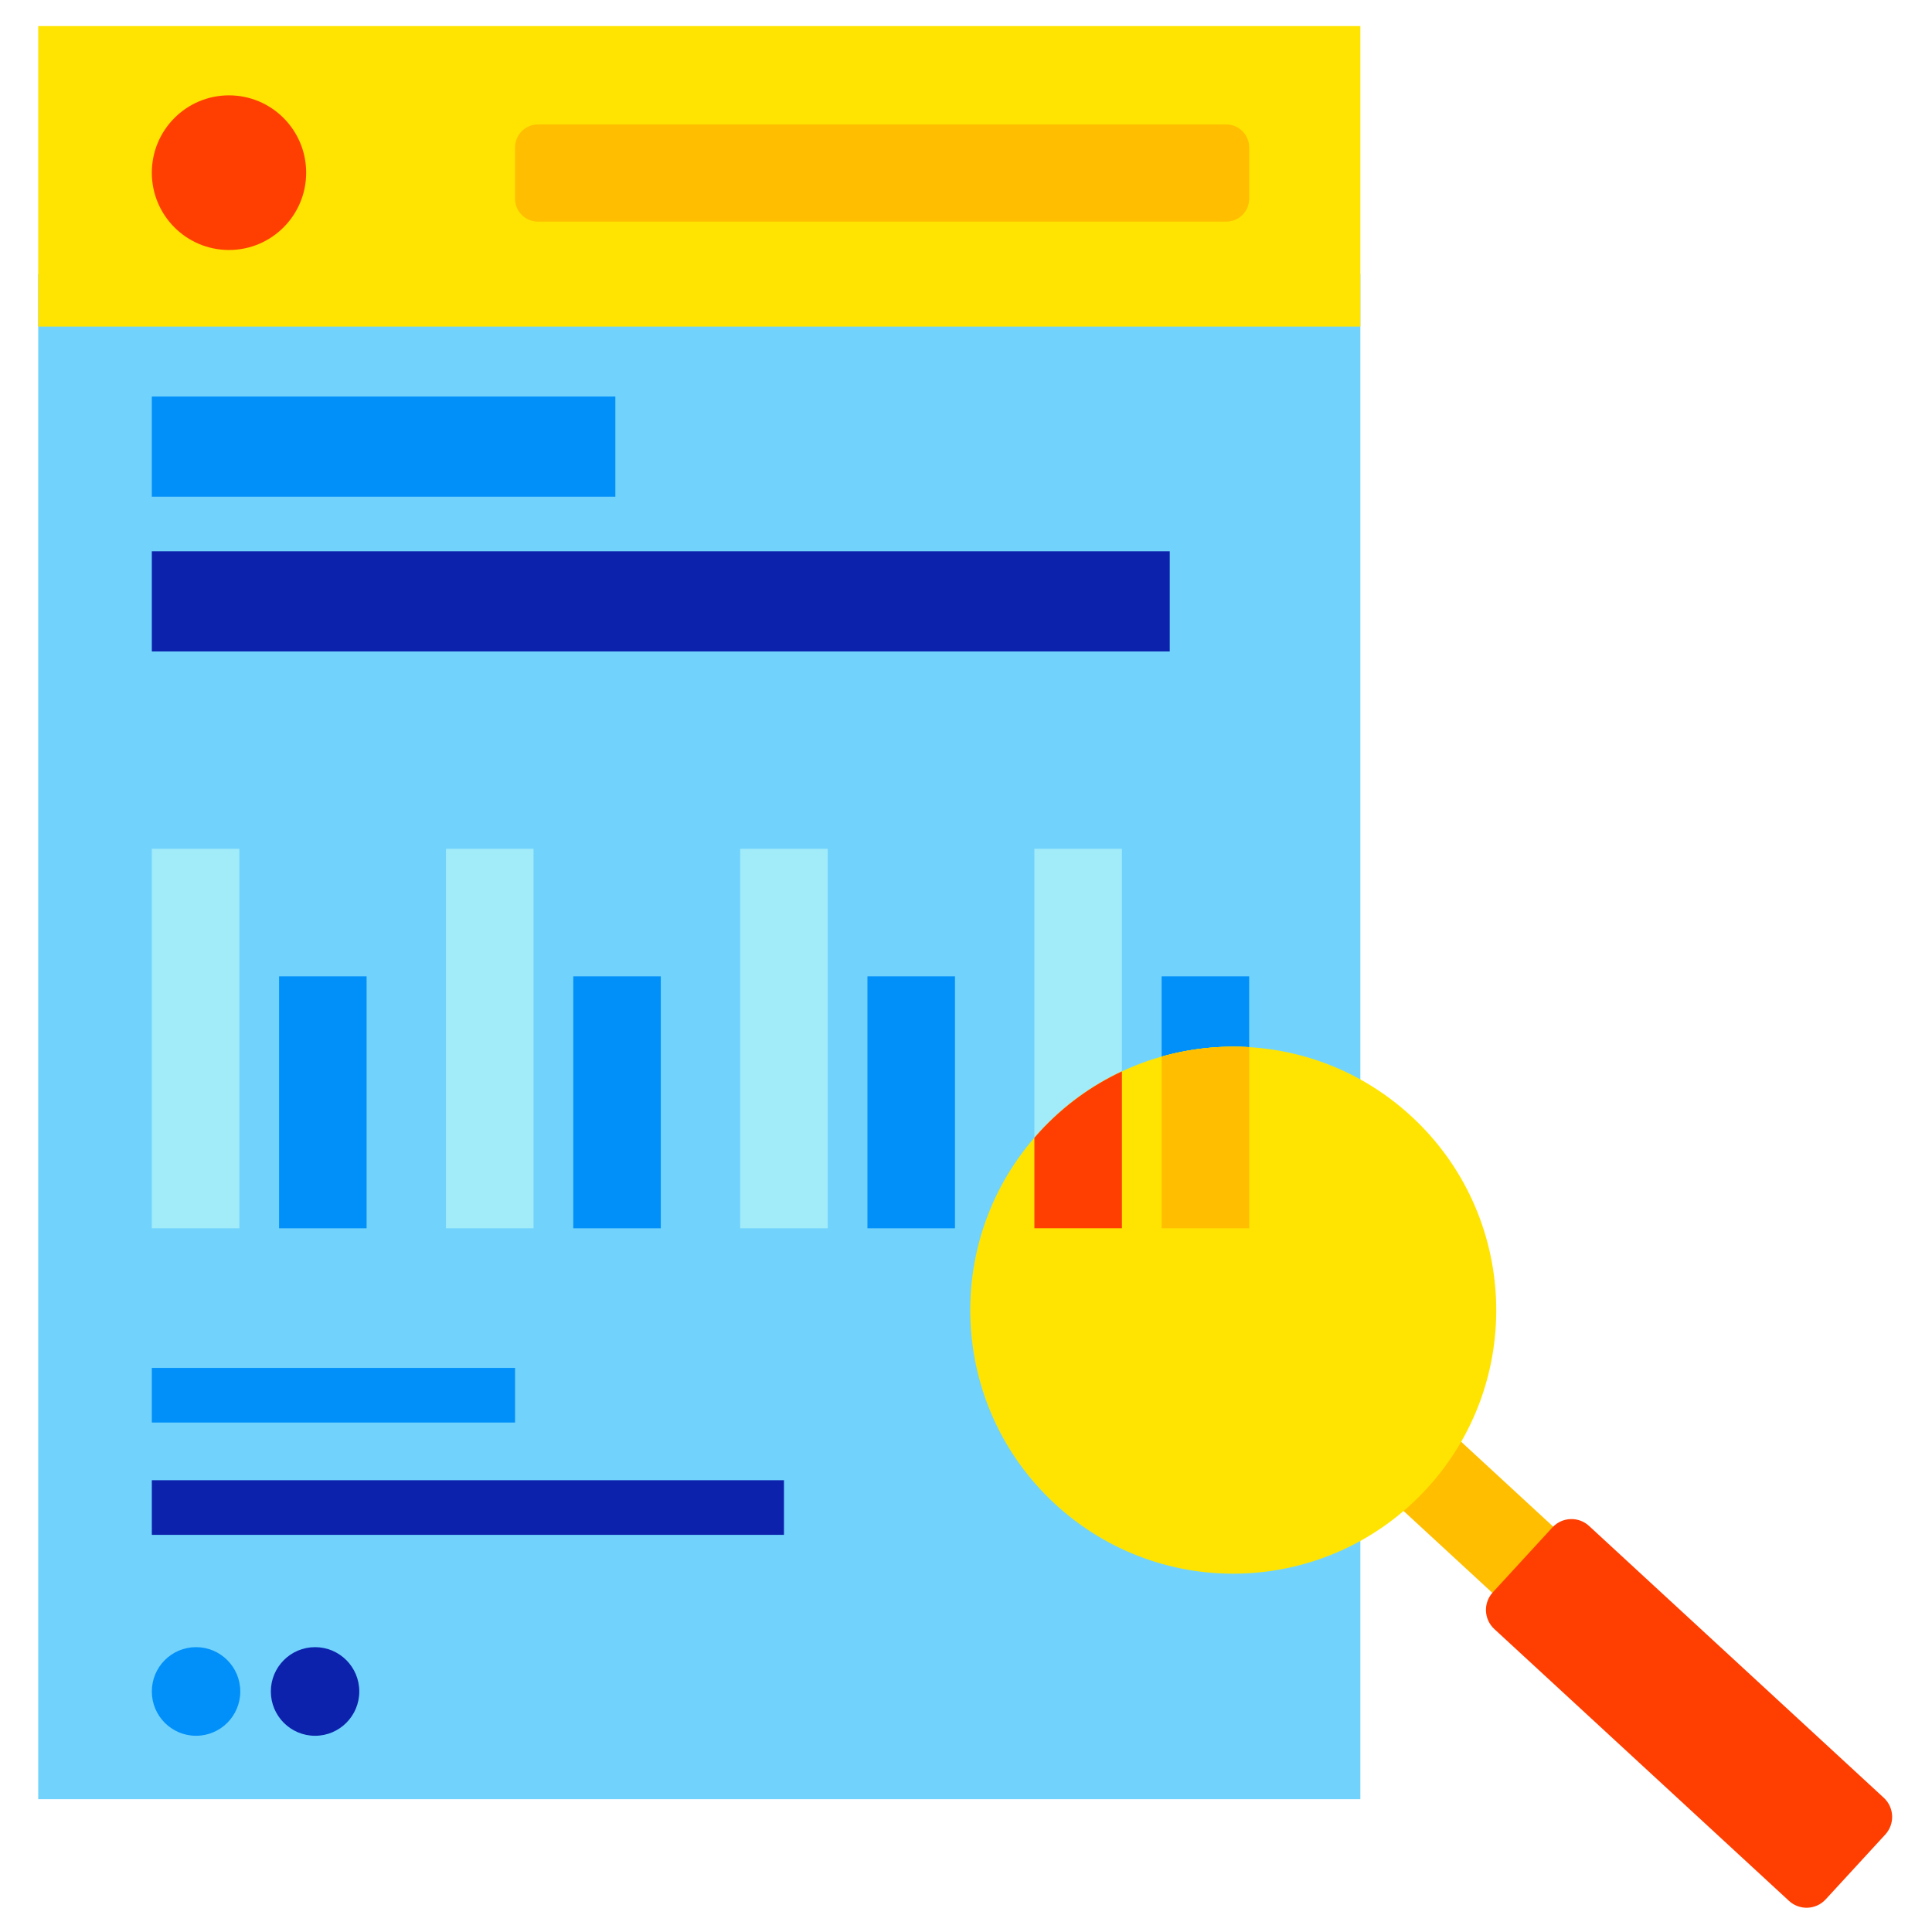 <svg xmlns="http://www.w3.org/2000/svg" xmlns:xlink="http://www.w3.org/1999/xlink" width="500" zoomAndPan="magnify" viewBox="0 0 375 375" height="500" preserveAspectRatio="xMidYMid meet" version="1.0"><defs><clipPath id="41983fe810"><path d="M 7.34 53 L 265 53 L 265 350 L 7.34 350 Z M 7.34 53 " clip-rule="nonzero"/></clipPath><clipPath id="27d1f99936"><path d="M 7.34 5.059 L 265 5.059 L 265 64 L 7.34 64 Z M 7.34 5.059 " clip-rule="nonzero"/></clipPath><clipPath id="60ea350ead"><path d="M 288.398 294.625 L 367.266 294.625 L 367.266 370.293 L 288.398 370.293 Z M 288.398 294.625 " clip-rule="nonzero"/></clipPath></defs><g clip-path="url(#41983fe810)"><path fill="#71d3fc" d="M 7.418 53.168 L 264.043 53.168 L 264.043 349.219 L 7.418 349.219 L 7.418 53.168 " fill-opacity="1" fill-rule="nonzero"/></g><path fill="#018ff9" d="M 119.438 96.41 L 29.469 96.41 L 29.469 76.969 L 119.438 76.969 L 119.438 96.41 " fill-opacity="1" fill-rule="nonzero"/><path fill="#0c22ad" d="M 227.047 126.445 L 29.469 126.445 L 29.469 107 L 227.047 107 L 227.047 126.445 " fill-opacity="1" fill-rule="nonzero"/><path fill="#a2ebf9" d="M 46.457 238.406 L 29.469 238.406 L 29.469 164.758 L 46.457 164.758 L 46.457 238.406 " fill-opacity="1" fill-rule="nonzero"/><path fill="#018ff9" d="M 71.156 238.406 L 54.168 238.406 L 54.168 189.504 L 71.156 189.504 L 71.156 238.406 " fill-opacity="1" fill-rule="nonzero"/><path fill="#a2ebf9" d="M 103.559 238.406 L 86.57 238.406 L 86.57 164.758 L 103.559 164.758 L 103.559 238.406 " fill-opacity="1" fill-rule="nonzero"/><path fill="#018ff9" d="M 128.258 238.406 L 111.27 238.406 L 111.27 189.504 L 128.258 189.504 L 128.258 238.406 " fill-opacity="1" fill-rule="nonzero"/><path fill="#a2ebf9" d="M 160.66 238.406 L 143.672 238.406 L 143.672 164.758 L 160.66 164.758 L 160.66 238.406 " fill-opacity="1" fill-rule="nonzero"/><path fill="#018ff9" d="M 185.359 238.406 L 168.371 238.406 L 168.371 189.504 L 185.359 189.504 L 185.359 238.406 " fill-opacity="1" fill-rule="nonzero"/><path fill="#a2ebf9" d="M 217.762 238.406 L 200.773 238.406 L 200.773 164.758 L 217.762 164.758 L 217.762 238.406 " fill-opacity="1" fill-rule="nonzero"/><path fill="#018ff9" d="M 242.461 238.406 L 225.473 238.406 L 225.473 189.504 L 242.461 189.504 L 242.461 238.406 " fill-opacity="1" fill-rule="nonzero"/><path fill="#018ff9" d="M 99.969 276.113 L 29.469 276.113 L 29.469 265.508 L 99.969 265.508 L 99.969 276.113 " fill-opacity="1" fill-rule="nonzero"/><path fill="#0c22ad" d="M 152.168 297.914 L 29.469 297.914 L 29.469 287.309 L 152.168 287.309 L 152.168 297.914 " fill-opacity="1" fill-rule="nonzero"/><path fill="#018ff9" d="M 46.637 328.312 C 46.637 333.062 42.793 336.914 38.051 336.914 C 33.312 336.914 29.469 333.062 29.469 328.312 C 29.469 323.562 33.312 319.711 38.051 319.711 C 42.793 319.711 46.637 323.562 46.637 328.312 " fill-opacity="1" fill-rule="nonzero"/><path fill="#0c22ad" d="M 69.738 328.312 C 69.738 333.062 65.895 336.914 61.156 336.914 C 56.414 336.914 52.57 333.062 52.57 328.312 C 52.57 323.562 56.414 319.711 61.156 319.711 C 65.895 319.711 69.738 323.562 69.738 328.312 " fill-opacity="1" fill-rule="nonzero"/><g clip-path="url(#27d1f99936)"><path fill="#ffe401" d="M 264.043 63.387 L 7.418 63.387 L 7.418 5.059 L 264.043 5.059 L 264.043 63.387 " fill-opacity="1" fill-rule="nonzero"/></g><path fill="#ffbe00" d="M 238.027 43.016 L 104.402 43.016 C 101.957 43.016 99.969 41.027 99.969 38.574 L 99.969 28.602 C 99.969 26.152 101.957 24.16 104.402 24.16 L 238.027 24.16 C 240.477 24.16 242.461 26.152 242.461 28.602 L 242.461 38.574 C 242.461 41.027 240.477 43.016 238.027 43.016 " fill-opacity="1" fill-rule="nonzero"/><path fill="#ff3e01" d="M 59.426 33.52 C 59.426 41.805 52.719 48.523 44.445 48.523 C 36.176 48.523 29.469 41.805 29.469 33.52 C 29.469 25.227 36.176 18.508 44.445 18.508 C 52.719 18.508 59.426 25.227 59.426 33.52 " fill-opacity="1" fill-rule="nonzero"/><path fill="#ffbe00" d="M 259.777 281.602 L 271.582 268.75 L 314.262 308.117 L 302.453 320.969 L 259.777 281.602 " fill-opacity="1" fill-rule="nonzero"/><path fill="#ffe401" d="M 204.797 291.934 C 225.539 311.066 257.832 309.727 276.93 288.949 C 296.027 268.168 294.691 235.809 273.949 216.68 C 253.207 197.547 220.914 198.883 201.816 219.664 C 182.723 240.445 184.055 272.801 204.797 291.934 " fill-opacity="1" fill-rule="nonzero"/><g clip-path="url(#60ea350ead)"><path fill="#ff3e01" d="M 289.754 309.066 L 301.316 296.48 C 303.203 294.43 306.391 294.297 308.438 296.188 L 365.641 348.945 C 367.688 350.836 367.816 354.031 365.934 356.082 L 354.367 368.664 C 352.484 370.715 349.297 370.848 347.246 368.961 L 290.051 316.199 C 288 314.309 287.871 311.117 289.754 309.066 " fill-opacity="1" fill-rule="nonzero"/></g><path fill="#ffe401" d="M 217.766 207.957 L 217.766 238.402 L 200.777 238.402 L 200.777 220.84 C 201.113 220.441 201.461 220.055 201.82 219.664 C 206.469 214.602 211.902 210.691 217.766 207.957 " fill-opacity="1" fill-rule="nonzero"/><path fill="#ffe401" d="M 242.465 203.254 L 242.465 238.402 L 225.477 238.402 L 225.477 205.086 C 231.004 203.523 236.75 202.906 242.465 203.254 " fill-opacity="1" fill-rule="nonzero"/><path fill="#ff3e01" d="M 217.766 207.957 L 217.766 238.402 L 200.777 238.402 L 200.777 220.84 C 201.113 220.441 201.461 220.055 201.82 219.664 C 206.469 214.602 211.902 210.691 217.766 207.957 " fill-opacity="1" fill-rule="nonzero"/><path fill="#ffbe00" d="M 242.465 203.254 L 242.465 238.402 L 225.477 238.402 L 225.477 205.086 C 231.004 203.523 236.75 202.906 242.465 203.254 " fill-opacity="1" fill-rule="nonzero"/></svg>